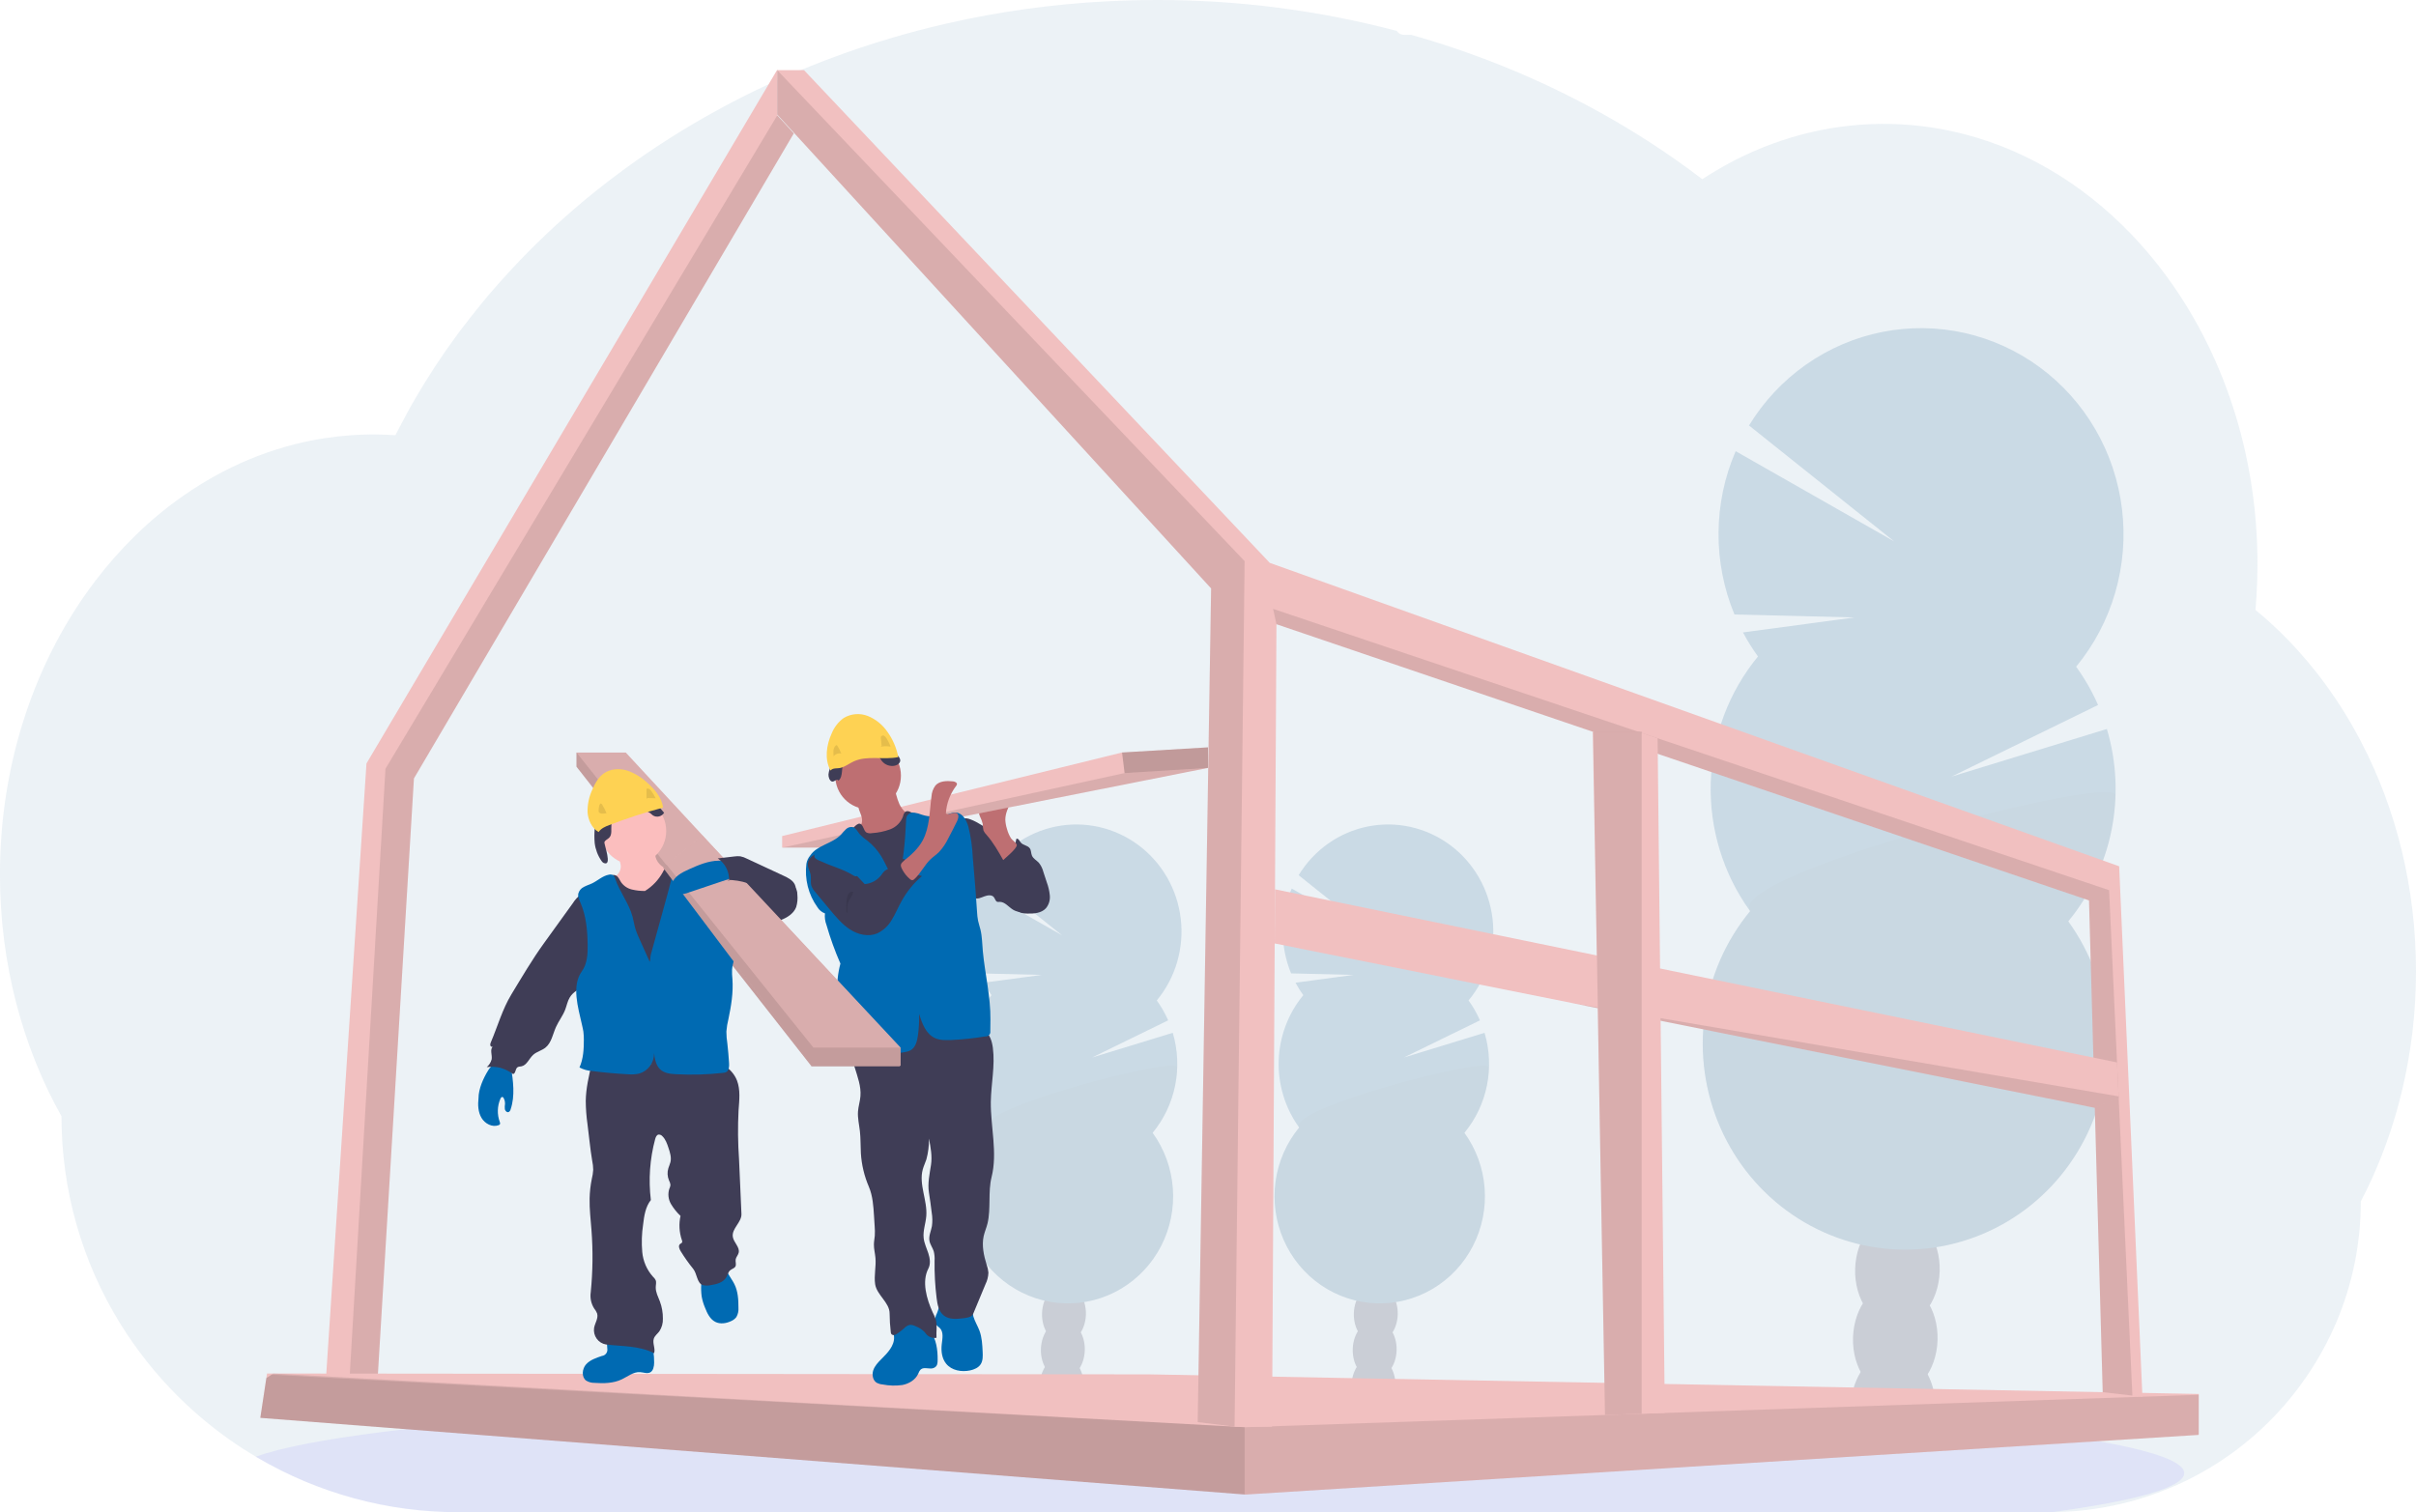<svg width="1150" height="720" viewBox="0 0 1150 720" fill="none" xmlns="http://www.w3.org/2000/svg">
<g clip-path="url(#clip0_10_872)">
<path opacity="0.1" d="M1150 462.439C1150.02 481.947 1147.7 501.384 1143.1 520.32C1141.55 526.7 1139.75 532.948 1137.7 539.063C1135.19 546.612 1132.28 554.016 1128.99 561.246C1127.33 564.903 1125.57 568.487 1123.73 571.999C1123.76 592.003 1119.71 611.796 1111.84 630.128C1097.62 663.018 1072.26 689.612 1040.39 705.063C1020.46 714.741 998.685 719.831 976.605 719.97H218.309C184.571 720.043 151.415 711.022 122.213 693.823L121.764 693.564C117.605 691.086 113.55 688.463 109.599 685.693C100.709 679.442 92.357 672.433 84.633 664.743C74.178 654.344 64.966 642.725 57.187 630.128C38.916 600.599 29.238 566.407 29.272 531.51C10.77 498.465 -0.02 458.881 -0.02 416.345C-0.02 362.678 17.126 313.722 45.294 276.662C51.167 268.92 57.6 261.635 64.539 254.868C71.385 248.171 78.745 242.04 86.546 236.532C92.788 232.12 99.312 228.135 106.074 224.606C108.896 223.145 111.727 221.763 114.607 220.481C117.136 219.338 119.694 218.275 122.282 217.271C125.387 216.072 128.531 214.969 131.714 213.962C134.897 212.955 138.037 212.073 141.136 211.318C145.692 210.185 150.327 209.264 155.039 208.555C158.945 207.969 162.85 207.561 166.756 207.253C169.861 207.015 172.995 206.886 176.149 206.846H177.857C181.333 206.846 184.79 206.985 188.217 207.223C188.578 206.488 188.969 205.743 189.33 205.017C190.697 202.364 192.113 199.72 193.538 197.136C193.535 197.113 193.535 197.09 193.538 197.067C193.782 196.609 194.026 196.162 194.28 195.725C195.432 193.608 196.633 191.511 197.863 189.434C198.43 188.44 198.986 187.506 199.562 186.572C199.684 186.34 199.818 186.114 199.963 185.896C200.548 184.902 201.144 183.908 201.749 182.914C204.763 178.011 207.897 173.195 211.152 168.464L211.982 167.252C212.49 166.516 212.958 165.801 213.525 165.065C214.872 163.147 216.258 161.219 217.655 159.331C218.631 157.979 219.607 156.638 220.662 155.355C223.2 152.043 225.804 148.73 228.473 145.417C231.142 142.104 233.915 138.835 236.792 135.608C237.182 135.161 237.573 134.724 237.983 134.286L242.152 129.655C242.357 129.436 242.533 129.238 242.728 129.039C243.226 128.492 243.704 127.946 244.241 127.419C246.477 125.004 248.772 122.639 251.076 120.283C262.803 108.394 275.296 97.315 288.472 87.119C288.989 86.702 289.516 86.304 290.034 85.907C292.514 84.008 295.033 82.13 297.552 80.282C311.408 70.164 325.892 60.968 340.913 52.752C341.948 52.146 343.002 51.58 344.067 51.023C357.533 43.771 371.383 37.282 385.553 31.584C393.276 28.473 401.175 25.551 409.123 22.878C414.415 21.109 419.726 19.429 425.106 17.849C433.516 15.384 441.984 13.175 450.512 11.22C475.633 5.483 501.19 1.939 526.904 0.626C534.715 0.222 542.613 0.013 550.6 -2.22566e-05C589.138 -0.052 627.526 4.891 664.837 14.709C665.222 15.302 665.75 15.786 666.37 16.114C666.99 16.443 667.682 16.606 668.381 16.587H671.662C673.087 16.985 674.503 17.382 675.928 17.799C683.889 20.132 691.736 22.679 699.469 25.442L701.422 26.158C720.508 33.066 739.078 41.369 756.988 51.003C773.132 59.667 788.676 69.443 803.512 80.262C805.797 81.931 808.049 83.614 810.269 85.31C812.963 83.555 815.704 81.872 818.49 80.262C829.248 74.025 840.675 69.066 852.546 65.483C877.363 58.008 903.623 56.963 928.938 62.442C961.402 69.449 990.792 86.841 1014.53 111.577C1024.19 121.698 1032.79 132.816 1040.2 144.751C1040.73 145.606 1041.27 146.471 1041.79 147.345C1048.15 157.909 1053.62 169.003 1058.13 180.509C1058.3 180.937 1058.46 181.334 1058.61 181.752C1062.78 192.526 1066.14 203.605 1068.67 214.896C1068.78 215.472 1068.92 216.039 1069.04 216.615C1071.4 227.542 1073.01 238.624 1073.84 249.779C1073.84 250.177 1073.84 250.584 1073.92 251.002C1074.33 256.773 1074.54 262.603 1074.55 268.493C1074.55 273.76 1074.37 278.988 1074.05 284.176C1074.05 284.742 1073.97 285.329 1073.92 285.915C1073.83 287.416 1073.71 288.896 1073.58 290.407C1081.04 296.53 1088.02 303.232 1094.45 310.453C1097.3 313.613 1100.05 316.893 1102.71 320.292C1110.82 330.636 1117.95 341.741 1124 353.456C1140.51 385.179 1150 422.497 1150 462.439Z" fill="#427AA1"/>
<path opacity="0.1" d="M1039.67 701.386C1039.67 708.173 1016.69 714.534 976.605 720H218.309C184.571 720.073 151.415 711.052 122.214 693.852L121.764 693.594C133.286 689.32 154.083 685.335 182.388 681.738L183.657 681.579C196.35 679.998 210.537 678.498 226.042 677.076C226.432 677.076 226.833 677.017 227.223 676.967C239.526 675.854 252.612 674.811 266.483 673.837C266.923 673.837 267.352 673.757 267.792 673.737C273.142 673.346 278.604 672.975 284.175 672.624L286.324 672.485C326.892 669.921 373.007 667.874 423.017 666.522H423.075C430.079 666.323 437.158 666.148 444.312 665.995C452.266 665.803 460.318 665.634 468.467 665.488C474.687 665.349 480.984 665.25 487.302 665.151H487.448C515.949 664.713 545.396 664.495 575.508 664.495C649.967 664.495 720.344 665.876 782.705 668.361H782.881C792.469 668.738 801.882 669.156 811.06 669.583L818.871 669.961C829.227 670.464 839.316 671.004 849.138 671.581C964.644 678.269 1039.67 689.132 1039.67 701.386Z" fill="#6C63FF"/>
<g opacity="0.2">
<path d="M664.212 659.933C664.181 661.005 664.06 662.072 663.851 663.123C657.055 662.023 650.22 661.029 643.347 660.142C643.347 659.863 643.347 659.575 643.347 659.287C643.41 656.307 644.253 653.398 645.788 650.859C647.799 647.619 650.855 645.592 654.224 645.701C657.592 645.811 660.511 648.027 662.318 651.376C663.684 654.007 664.338 656.96 664.212 659.933V659.933Z" fill="#3F3D56"/>
<path d="M664.773 642.95C665.011 635.264 660.53 628.883 654.763 628.698C648.996 628.512 644.127 634.592 643.889 642.278C643.65 649.964 648.132 656.345 653.899 656.531C659.666 656.716 664.534 650.636 664.773 642.95Z" fill="#3F3D56"/>
<path d="M665.305 625.935C665.544 618.249 661.062 611.868 655.295 611.683C649.528 611.497 644.66 617.578 644.421 625.264C644.183 632.95 648.664 639.331 654.431 639.516C660.198 639.702 665.067 633.621 665.305 625.935Z" fill="#3F3D56"/>
<path d="M665.828 608.921C666.067 601.235 661.585 594.854 655.818 594.668C650.051 594.483 645.183 600.563 644.944 608.249C644.706 615.935 649.187 622.316 654.954 622.501C660.721 622.687 665.59 616.606 665.828 608.921Z" fill="#3F3D56"/>
<path d="M666.351 591.906C666.59 584.22 662.108 577.839 656.341 577.653C650.574 577.468 645.706 583.548 645.467 591.234C645.229 598.92 649.71 605.301 655.477 605.486C661.244 605.672 666.113 599.592 666.351 591.906Z" fill="#3F3D56"/>
<path d="M620.372 473.848C618.997 471.953 617.757 469.96 616.662 467.885L644.255 464.178L614.553 463.453C611.903 457.053 610.562 450.171 610.614 443.226C610.666 436.282 612.11 429.421 614.856 423.064L654.028 445.375L618.146 416.713C621.766 410.754 626.554 405.618 632.211 401.627C637.868 397.636 644.273 394.875 651.026 393.517C657.778 392.159 664.734 392.232 671.457 393.733C678.18 395.234 684.528 398.129 690.102 402.239C695.677 406.349 700.359 411.585 703.856 417.619C707.354 423.653 709.591 430.357 710.429 437.311C711.267 444.265 710.687 451.32 708.725 458.036C706.764 464.752 703.463 470.984 699.029 476.343C701.168 479.29 702.985 482.466 704.448 485.814L668.234 503.504L706.635 491.747C709.054 499.869 709.443 508.477 707.769 516.791C706.095 525.105 702.41 532.863 697.047 539.361C702.623 547.061 705.957 556.202 706.668 565.74C707.38 575.277 705.44 584.826 701.071 593.294C696.702 601.762 690.079 608.808 681.962 613.625C673.844 618.443 664.558 620.838 655.165 620.537C645.773 620.235 636.654 617.25 628.85 611.921C621.046 606.592 614.873 599.136 611.037 590.404C607.201 581.673 605.856 572.019 607.156 562.546C608.456 553.073 612.35 544.164 618.39 536.837C611.729 527.636 608.301 516.422 608.655 504.999C609.009 493.575 613.125 482.604 620.343 473.848H620.372Z" fill="#427AA1"/>
<path opacity="0.1" d="M708.764 508.215C708.422 519.645 704.293 530.622 697.047 539.361C702.623 547.061 705.957 556.202 706.668 565.74C707.38 575.277 705.44 584.826 701.071 593.294C696.702 601.762 690.079 608.808 681.962 613.625C673.844 618.443 664.558 620.838 655.165 620.537C645.773 620.235 636.654 617.249 628.85 611.921C621.046 606.592 614.873 599.136 611.037 590.404C607.201 581.673 605.856 572.019 607.156 562.546C608.456 553.073 612.35 544.164 618.39 536.837C611.975 527.962 708.94 502.5 708.764 508.215Z" fill="black"/>
</g>
<g opacity="0.2">
<path d="M515.802 659.933C515.771 661.005 515.65 662.072 515.441 663.123C508.645 662.023 501.81 661.029 494.937 660.142C494.937 659.863 494.937 659.575 494.937 659.287C495 656.307 495.843 653.398 497.378 650.859C499.389 647.619 502.445 645.592 505.814 645.701C509.182 645.811 512.102 648.027 513.908 651.376C515.274 654.007 515.928 656.96 515.802 659.933V659.933Z" fill="#3F3D56"/>
<path d="M516.352 642.954C516.591 635.268 512.109 628.887 506.342 628.702C500.575 628.516 495.707 634.597 495.468 642.283C495.23 649.968 499.711 656.35 505.478 656.535C511.245 656.721 516.114 650.64 516.352 642.954Z" fill="#3F3D56"/>
<path d="M516.885 625.939C517.124 618.254 512.642 611.872 506.875 611.687C501.108 611.501 496.24 617.582 496.001 625.268C495.762 632.954 500.244 639.335 506.011 639.52C511.778 639.706 516.646 633.625 516.885 625.939Z" fill="#3F3D56"/>
<path d="M517.408 608.925C517.647 601.239 513.165 594.858 507.398 594.672C501.631 594.487 496.762 600.567 496.524 608.253C496.285 615.939 500.767 622.32 506.534 622.505C512.301 622.691 517.169 616.611 517.408 608.925Z" fill="#3F3D56"/>
<path d="M517.931 591.91C518.169 584.224 513.688 577.843 507.921 577.657C502.154 577.472 497.285 583.552 497.047 591.238C496.808 598.924 501.29 605.305 507.057 605.491C512.824 605.676 517.692 599.596 517.931 591.91Z" fill="#3F3D56"/>
<path d="M471.963 473.848C470.588 471.953 469.348 469.96 468.252 467.885L495.845 464.178L466.143 463.453C463.493 457.053 462.153 450.171 462.205 443.226C462.257 436.282 463.7 429.421 466.446 423.064L505.618 445.375L469.736 416.713C473.356 410.754 478.144 405.618 483.801 401.627C489.459 397.636 495.864 394.875 502.616 393.517C509.369 392.159 516.324 392.232 523.047 393.733C529.771 395.234 536.118 398.129 541.693 402.239C547.267 406.349 551.949 411.585 555.447 417.619C558.944 423.653 561.182 430.357 562.019 437.311C562.857 444.265 562.277 451.32 560.316 458.036C558.354 464.752 555.054 470.984 550.62 476.343C552.758 479.29 554.575 482.466 556.039 485.814L519.825 503.504L558.226 491.747C560.644 499.869 561.034 508.477 559.36 516.791C557.685 525.105 554 532.863 548.638 539.361C554.213 547.061 557.547 556.202 558.259 565.74C558.97 575.277 557.03 584.826 552.661 593.294C548.292 601.762 541.67 608.808 533.552 613.625C525.434 618.443 516.148 620.838 506.756 620.537C497.363 620.235 488.244 617.25 480.44 611.921C472.637 606.592 466.464 599.136 462.627 590.404C458.791 581.673 457.446 572.019 458.746 562.546C460.047 553.073 463.94 544.164 469.981 536.837C463.32 527.636 459.891 516.422 460.245 504.999C460.599 493.575 464.716 482.604 471.933 473.848H471.963Z" fill="#427AA1"/>
<path opacity="0.1" d="M560.354 508.215C560.013 519.645 555.883 530.622 548.638 539.361C554.213 547.061 557.547 556.202 558.259 565.74C558.97 575.277 557.03 584.826 552.661 593.294C548.292 601.762 541.67 608.808 533.552 613.625C525.434 618.443 516.148 620.838 506.756 620.537C497.363 620.235 488.244 617.249 480.44 611.921C472.637 606.592 466.464 599.136 462.627 590.404C458.791 581.673 457.446 572.019 458.746 562.546C460.047 553.073 463.94 544.164 469.981 536.837C463.566 527.962 560.53 502.5 560.354 508.215Z" fill="black"/>
</g>
<g opacity="0.2">
<path d="M921.195 670.805C921.121 672.836 920.882 674.857 920.482 676.848C907.399 674.721 894.221 672.82 880.949 671.143C880.949 670.607 880.949 670.06 880.949 669.504C881.073 663.764 882.697 658.162 885.655 653.274C889.56 647.043 895.419 643.137 901.892 643.336C908.365 643.535 913.999 647.818 917.514 654.268C920.165 659.349 921.436 665.058 921.195 670.805V670.805Z" fill="#3F3D56"/>
<path d="M922.258 638.085C922.717 623.284 914.085 610.995 902.976 610.638C891.868 610.281 882.491 621.99 882.031 636.791C881.572 651.593 890.204 663.881 901.312 664.238C912.421 664.596 921.798 652.886 922.258 638.085Z" fill="#3F3D56"/>
<path d="M923.272 605.328C923.732 590.527 915.099 578.238 903.991 577.881C892.883 577.524 883.505 589.233 883.046 604.034C882.586 618.835 891.219 631.124 902.327 631.481C913.435 631.838 922.813 620.129 923.272 605.328Z" fill="#3F3D56"/>
<path d="M924.297 572.571C924.756 557.77 916.124 545.481 905.016 545.124C893.907 544.767 884.53 556.476 884.07 571.277C883.611 586.079 892.243 598.367 903.351 598.724C914.46 599.082 923.837 587.372 924.297 572.571Z" fill="#3F3D56"/>
<path d="M924.167 538.323C924.603 523.515 915.948 511.235 904.834 510.895C893.72 510.556 884.357 522.286 883.921 537.094C883.484 551.903 892.14 564.183 903.254 564.522C914.367 564.862 923.731 553.132 924.167 538.323Z" fill="#3F3D56"/>
<path d="M836.787 312.569C834.152 308.921 831.768 305.092 829.65 301.111L882.765 293.975L825.598 292.574C820.491 280.255 817.908 267.005 818.005 253.636C818.103 240.266 820.879 227.057 826.164 214.816L901.589 257.76L832.52 202.582C839.504 191.137 848.729 181.279 859.619 173.622C870.51 165.965 882.834 160.673 895.822 158.076C908.81 155.479 922.184 155.633 935.111 158.528C948.038 161.423 960.241 166.997 970.959 174.903C981.677 182.808 990.681 192.876 997.409 204.479C1004.14 216.081 1008.44 228.97 1010.06 242.342C1011.68 255.713 1010.58 269.281 1006.82 282.2C1003.07 295.118 996.734 307.111 988.224 317.429C992.337 323.109 995.836 329.223 998.661 335.666L928.938 369.745L1002.86 347.085C1007.52 362.703 1008.28 379.256 1005.07 395.247C1001.86 411.238 994.779 426.162 984.474 438.667C995.205 453.49 1001.62 471.087 1002.99 489.447C1004.36 507.807 1000.62 526.188 992.212 542.489C983.8 558.79 971.052 572.353 955.424 581.627C939.797 590.9 921.921 595.511 903.841 594.93C885.76 594.35 868.205 588.603 853.183 578.346C838.16 568.088 826.276 553.735 818.89 536.927C811.504 520.119 808.914 501.535 811.416 483.299C813.918 465.063 821.411 447.912 833.038 433.807C820.222 416.093 813.624 394.511 814.304 372.523C814.984 350.535 822.902 329.418 836.787 312.56V312.569Z" fill="#427AA1"/>
<path opacity="0.1" d="M1006.97 378.719C1006.33 400.711 998.417 421.84 984.513 438.686C995.244 453.509 1001.66 471.107 1003.03 489.467C1004.4 507.827 1000.66 526.208 992.251 542.509C983.839 558.81 971.091 572.373 955.464 581.646C939.836 590.92 921.96 595.53 903.88 594.95C885.799 594.37 868.244 588.623 853.222 578.365C838.199 568.108 826.315 553.755 818.929 536.947C811.543 520.139 808.953 501.555 811.455 483.319C813.957 465.083 821.45 447.932 833.077 433.827C820.638 416.723 1007.31 367.717 1006.97 378.719Z" fill="black"/>
</g>
<path d="M154.092 672.555L164.335 672.525H178.775L197.033 370.619L377.849 63.496L369.989 54.909V33.164L174.44 363.503L154.092 672.555Z" fill="#F1C0C0"/>
<path opacity="0.1" d="M165.428 672.525H178.775L197.033 370.619L377.849 63.496L369.989 54.909L183.481 366.018L165.428 672.525Z" fill="black"/>
<path d="M123.912 675.069L592.428 711.562L592.829 711.592L1046.25 683.208L1046.59 683.189V663.7L546.978 654.367L130.151 653.96H127.105L126.773 656.146L123.912 675.069Z" fill="#F1C0C0"/>
<path opacity="0.1" d="M123.912 675.069L592.428 711.562L592.829 711.592L1046.25 683.208L1046.59 682.831V664.107H1046.19L592.428 679.531L130.151 653.96H130.083L129.263 654.507L126.773 656.146L123.912 675.069Z" fill="black"/>
<path opacity="0.1" d="M123.912 675.069L592.428 711.562V679.531L129.263 654.507L126.773 656.146L123.912 675.069Z" fill="black"/>
<path d="M369.931 54.502L576.484 280.161L570.099 677.096L587.644 679.253L587.937 679.293H605.483L607.582 297.205L994.355 428.708L1000.88 662.855L1015 664.465L1019.78 665.011L1008.71 412.469L604.389 267.986L382.692 33.393H369.931V54.502Z" fill="#F1C0C0"/>
<path opacity="0.1" d="M605.99 289.9L607.582 297.205L994.355 428.708L1000.88 662.855L1015 664.465L1003.92 423.839L605.99 289.9Z" fill="black"/>
<path opacity="0.1" d="M369.931 54.502L576.484 280.161L570.099 677.096L587.644 679.253L592.428 267.171L369.931 33.393V54.502Z" fill="black"/>
<path d="M606.742 449.201L748.601 477.635L748.649 477.645L997.109 527.465L1008.48 522.824L1008.44 522.009L1007.7 505.859L606.889 423.421L606.742 449.201Z" fill="#F1C0C0"/>
<path opacity="0.1" d="M748.649 477.645L997.109 527.465L1008.48 522.824L1008.44 522.009L748.649 477.645Z" fill="black"/>
<path d="M758.149 348.397L761.987 563.402L763.969 673.707L781.436 673.111L792.43 672.733L789.013 351.508L781.436 348.944L779.776 348.397H758.149Z" fill="#F1C0C0"/>
<path opacity="0.1" d="M758.306 348.347V348.397L761.987 563.402L763.969 673.707L781.436 673.111V348.347H758.306Z" fill="black"/>
<path d="M484.538 403.306C485.563 403.873 486.543 404.521 487.467 405.244C488.561 406.219 489.544 407.316 490.397 408.514C494.585 414.03 498.452 420.44 498.042 427.397C498.05 428.409 497.863 429.413 497.489 430.351C497.115 431.289 496.563 432.142 495.864 432.863C494.136 434.363 491.656 434.433 489.391 434.433C486.93 434.433 484.343 434.433 482.215 433.141C480.086 431.849 478.309 429.335 475.79 429.394C475.434 429.454 475.072 429.454 474.716 429.394C473.847 429.106 473.671 427.943 473.105 427.208C472.129 425.886 470.068 426.214 468.535 426.79C467.003 427.367 465.304 428.231 463.79 427.566C462.912 427.094 462.194 426.363 461.73 425.469C458.108 419.506 457.336 412.34 456.653 405.413C456.233 401.199 453.031 386.828 461.867 390.098C465.772 391.529 469.424 394.392 472.978 396.488L484.538 403.306Z" fill="#3F3D56"/>
<path d="M475.81 404.727C476.599 405.305 477.555 405.598 478.527 405.558C479.498 405.518 480.429 405.149 481.17 404.509C482.624 403.171 483.55 401.342 483.777 399.361C484.753 399.053 485.251 400.354 485.876 401.149C486.97 402.501 489.196 402.481 490.192 403.922C490.885 404.916 490.729 406.298 491.217 407.421C491.852 408.872 493.424 409.627 494.498 410.8C495.512 412.081 496.244 413.569 496.646 415.162L498.247 420.052C499.013 422.086 499.506 424.215 499.712 426.383C499.812 427.466 499.7 428.56 499.382 429.599C499.063 430.638 498.545 431.602 497.856 432.435C495.708 434.791 492.184 435.039 489.069 434.97C488.029 434.992 486.991 434.868 485.984 434.602C483.22 433.727 481.453 430.895 480.721 428.043C479.989 425.19 480.067 422.199 479.637 419.277C479.173 416.407 478.353 413.608 477.196 410.949C476.337 408.881 473.974 405.801 474.013 403.604C474.716 403.604 475.224 404.26 475.81 404.727Z" fill="#3F3D56"/>
<path d="M479.315 394.66C478.858 393.249 478.592 391.781 478.524 390.297C478.524 387.315 479.862 384.513 481.209 381.849L470.049 383.39C468.702 383.579 467.198 383.857 466.436 385C466.147 385.566 465.996 386.195 465.996 386.833C465.996 387.472 466.147 388.101 466.436 388.667C466.996 389.801 467.441 390.99 467.764 392.215C467.79 393.287 467.91 394.355 468.126 395.405C468.473 396.177 468.96 396.874 469.561 397.462C472.754 401.06 475.146 405.304 477.528 409.508C477.46 409.388 484.255 404.032 483.982 402.283C483.826 401.289 481.863 400.096 481.238 399.142C480.375 397.757 479.726 396.245 479.315 394.66V394.66Z" fill="#BE6F72"/>
<path d="M575 355.831V365.62L410.314 398.317L401.771 403.584H372.294V398.069L534.099 358.276L575 355.831Z" fill="#F1C0C0"/>
<path opacity="0.1" d="M575 365.62L410.314 398.317L401.771 403.584H372.294L535.3 368.075L575 365.62Z" fill="black"/>
<path d="M442.779 633.726C440.944 631.464 438.411 629.901 435.592 629.291C432.773 628.681 429.834 629.06 427.254 630.366C426.702 630.631 426.215 631.018 425.829 631.499C424.852 632.891 425.477 634.809 425.565 636.528C425.79 640.722 422.509 644.131 419.56 647.063C417.978 648.633 416.367 650.313 415.655 652.449C414.942 654.586 415.469 657.299 417.383 658.412C418.218 658.839 419.127 659.095 420.058 659.168C423.179 659.787 426.379 659.878 429.529 659.436C432.644 658.83 435.7 657.031 437.047 654.109C437.307 653.317 437.737 652.594 438.307 651.992C440.025 650.611 442.661 652.231 444.614 651.247C446.225 650.432 446.294 649.15 446.313 647.46C446.372 642.789 445.688 637.502 442.779 633.726Z" fill="#006AB2"/>
<path d="M466.212 633.547C467.413 636.767 467.579 640.275 467.735 643.714C467.823 645.701 467.881 647.828 466.827 649.508C465.772 651.187 463.712 652.072 461.74 652.489C457.669 653.344 452.953 652.539 450.326 649.249C448.315 646.735 447.895 643.286 448.266 640.026C448.578 637.353 449.242 634.223 447.358 632.324C446.87 631.817 446.235 631.46 445.786 630.913C444.81 629.701 444.966 627.872 445.493 626.381C446.18 624.956 446.694 623.451 447.026 621.899C447.104 621.164 460.246 622.416 461.457 623.022C463.107 623.847 462.853 625.228 463.351 626.898C464.044 629.224 465.372 631.321 466.212 633.547Z" fill="#006AB2"/>
<path d="M468.623 490.773C471.201 492.473 472.197 495.812 472.597 498.913C473.701 507.41 471.767 515.997 471.621 524.573C471.484 536.589 474.901 548.823 471.982 560.46C470.234 567.417 471.718 575.368 470.078 582.394C469.59 584.481 468.692 586.449 468.223 588.536C467.247 593.058 468.272 597.789 469.649 602.211C470.088 603.403 470.367 604.65 470.478 605.918C470.412 607.87 469.926 609.784 469.053 611.523L463.195 625.626C462.541 627.206 459.963 627.465 458.313 627.673C455.208 628.051 451.742 628.319 449.272 626.361C446.801 624.403 446.206 621.124 445.825 618.063C445.095 612.187 444.768 606.265 444.849 600.343C444.956 598.797 444.821 597.244 444.448 595.741C443.911 594.042 442.73 592.571 442.408 590.772C441.997 588.447 443.159 586.161 443.589 583.815C443.884 581.673 443.851 579.498 443.491 577.366C443.111 574.185 442.671 571.005 442.173 567.845C441.47 563.422 442.476 559.059 443.15 554.627C443.784 550.463 442.974 546.219 442.173 542.085C442.242 545.44 441.831 548.788 440.953 552.023C440.435 553.603 439.693 555.114 439.244 556.724C437.242 563.949 441.509 571.532 440.904 579.015C440.621 582.514 439.273 585.972 439.654 589.421C439.918 591.945 441.07 594.261 441.861 596.666C442.652 599.071 443.062 601.824 441.861 604.07C438.688 610.172 441.06 618.47 443.901 624.731C444.478 625.842 444.98 626.991 445.405 628.17C446.245 630.993 445.542 634.024 445.766 636.965C444.949 637.102 444.111 637.046 443.318 636.804C442.524 636.561 441.795 636.137 441.187 635.564C440.757 635.107 440.406 634.57 439.986 634.093C438.813 632.955 437.424 632.073 435.905 631.499C435.013 630.991 433.996 630.753 432.976 630.814C431.903 631.119 430.937 631.729 430.193 632.573C429.227 633.437 428.203 634.231 427.127 634.948C426.669 635.306 426.133 635.548 425.565 635.654C425.279 635.699 424.987 635.651 424.729 635.517C424.471 635.383 424.262 635.17 424.13 634.908C424.069 634.742 424.033 634.568 424.022 634.392C423.66 631.391 423.467 628.371 423.446 625.348C423.446 620.15 417.334 616.572 416.563 611.434C415.948 607.29 417.09 603.066 416.709 598.892C416.524 596.745 415.938 594.638 415.977 592.492C415.977 591.1 416.289 589.739 416.397 588.357C416.486 586.824 416.463 585.286 416.328 583.756L416.026 578.956C415.733 574.215 415.411 569.375 413.575 565.042C411.398 559.982 410.11 554.574 409.767 549.061C409.572 545.583 409.699 542.104 409.308 538.616C408.957 535.466 408.176 532.335 408.4 529.175C408.586 526.73 409.377 524.365 409.562 521.92C409.943 517.219 408.185 512.647 406.809 508.145C405.432 503.643 404.417 498.654 406.223 494.311C406.481 493.598 406.911 492.963 407.473 492.463C408.165 491.996 408.953 491.697 409.777 491.588C426.529 488.006 443.7 486.892 460.763 488.279C463.545 488.439 466.245 489.296 468.623 490.773Z" fill="#3F3D56"/>
<path d="M413.194 385.218C421.833 385.218 428.836 378.09 428.836 369.297C428.836 360.504 421.833 353.376 413.194 353.376C404.556 353.376 397.553 360.504 397.553 369.297C397.553 378.09 404.556 385.218 413.194 385.218Z" fill="#BE6F72"/>
<path d="M410.168 389.184C410.392 390.094 410.392 391.047 410.168 391.957C409.922 392.593 409.575 393.183 409.142 393.706C407.628 395.694 405.953 397.549 404.134 399.251C405.06 401.358 406.729 403.035 408.81 403.952C410.877 404.848 413.045 405.478 415.264 405.83C416.372 406.127 417.525 406.208 418.662 406.069C419.71 405.801 420.702 405.343 421.591 404.717L430.281 399.42C431.592 398.697 432.806 397.805 433.894 396.767C435.487 395.099 436.389 392.872 436.413 390.545C436.453 390.129 436.342 389.711 436.1 389.373C435.767 389.078 435.349 388.9 434.909 388.866C431.853 388.18 429.441 385.656 428.074 382.793C426.839 379.859 426.039 376.754 425.702 373.581L416.436 378.55C415.059 379.295 413.692 380.041 412.267 380.687C411.359 381.104 409.523 381.452 408.879 382.297C407.648 383.857 409.845 387.305 410.168 389.184Z" fill="#BE6F72"/>
<path d="M404.192 396.359C402.873 397.46 401.843 398.877 401.195 400.484C400.589 402.471 401.195 404.568 401.741 406.536C404.304 414.923 406.262 423.49 407.6 432.167C408.42 438.13 408.723 444.182 409.123 450.215C409.943 462.519 411.134 482.137 412.726 494.361C418.584 494.629 424.296 492.89 430.105 492.254C440.963 491.081 452.142 493.765 462.775 491.26C460.197 480.894 457.62 463.194 455.042 452.839C453.901 448.759 453.111 444.585 452.679 440.366C452.455 437.335 452.591 434.294 452.63 431.243C452.718 425.28 452.396 419.317 452.074 413.354C451.703 406.397 451.332 399.44 449.711 392.632C449.598 391.765 449.199 390.962 448.578 390.357C447.602 389.631 446.333 389.889 445.171 390.049C441.613 390.508 438.012 389.64 435.036 387.604C433.747 386.709 432.019 385.616 430.818 386.61C430.305 387.209 429.967 387.942 429.842 388.727C429.31 390.133 428.49 391.407 427.436 392.464C426.382 393.522 425.118 394.338 423.729 394.859C420.947 395.884 418.033 396.494 415.079 396.667C414.175 396.865 413.232 396.757 412.394 396.359C411.007 395.495 410.91 392.384 409.162 392.175C407.629 391.996 405.227 395.356 404.192 396.359Z" fill="#3F3D56"/>
<path d="M427.293 420.629C423.69 417.12 422.109 412.032 419.482 407.709C417.694 404.802 415.409 402.244 412.735 400.156C411.391 399.252 410.159 398.188 409.064 396.985C408.137 395.823 407.434 394.272 406.028 393.825C405.447 393.696 404.844 393.713 404.271 393.874C403.697 394.035 403.171 394.335 402.737 394.749C401.877 395.584 401.062 396.467 400.296 397.393C396.157 401.756 388.882 402.362 385.602 407.411C384.717 408.481 384.115 409.764 383.854 411.138C382.91 418.486 384.776 425.922 389.068 431.909C389.899 433.296 391.175 434.349 392.681 434.89C392.476 436.743 392.718 438.619 393.384 440.356C395.191 446.646 397.413 452.805 400.033 458.792C399.406 461.133 398.969 463.523 398.724 465.937C398.041 472.01 398.676 478.171 398.031 484.254C397.504 489.223 396.078 494.063 396.03 499.042C396.03 499.837 396.098 500.781 396.772 501.188C397.13 501.376 397.531 501.462 397.934 501.437L409.943 501.805C416.914 502.013 423.954 502.222 430.818 500.91C431.732 500.773 432.619 500.487 433.444 500.065C435.768 498.744 436.54 495.762 436.911 493.109C437.395 489.667 437.588 486.189 437.487 482.713C438.941 487.394 440.67 492.234 445.063 494.261C447.387 495.335 450.043 495.255 452.591 495.186C458.084 494.937 463.558 494.363 468.985 493.466C469.319 493.509 469.659 493.471 469.976 493.355C470.293 493.24 470.58 493.051 470.812 492.802C471.045 492.554 471.217 492.254 471.315 491.926C471.413 491.597 471.434 491.25 471.377 490.912L471.435 485.486C471.553 474.464 468.868 463.93 467.823 452.958C467.491 449.499 467.52 446.001 466.69 442.612C466.348 441.191 465.851 439.8 465.548 438.368C465.287 436.967 465.124 435.549 465.06 434.125L464.298 423.193C463.937 418.134 463.419 413.254 463.039 408.206C462.829 403.29 462.129 398.408 460.949 393.636C460.1 390.655 458.332 387.276 455.276 386.908C453.646 386.719 452.064 387.445 450.512 387.951C446.696 389.174 442.601 389.157 438.795 387.902C437.619 387.429 436.394 387.096 435.143 386.908C434.514 386.821 433.873 386.905 433.286 387.153C432.699 387.401 432.188 387.804 431.804 388.319C431.425 389.096 431.247 389.958 431.287 390.824C430.828 400.752 429.978 410.979 427.293 420.629Z" fill="#006AB2"/>
<path d="M411.583 420.927C407.082 416.097 402.464 411.177 396.664 408.106C394.38 406.894 391.782 405.98 389.254 406.437C386.725 406.894 384.372 409.13 384.489 411.744C384.567 413.364 385.534 414.795 385.836 416.385C386.188 418.174 385.68 420.082 386.227 421.811C386.671 422.951 387.335 423.988 388.18 424.862L395.092 433.201C398.021 436.679 400.951 440.207 404.719 442.612C408.488 445.017 413.37 446.14 417.51 444.431C420.455 443.037 422.904 440.749 424.52 437.881C426.239 435.099 427.45 432.058 429.061 429.185C431.568 424.596 434.877 420.511 438.824 417.13C436.793 416.594 434.245 415.838 432.966 414.149C432.602 413.612 432.291 413.039 432.039 412.439L430.457 408.961C429.919 408.933 429.381 409.018 428.877 409.211C428.373 409.404 427.913 409.701 427.528 410.084C426.849 410.882 426.122 411.636 425.35 412.34C423.974 413.394 422.109 413.682 420.859 414.884C420.375 415.401 419.938 415.959 419.551 416.554C418.605 417.819 417.406 418.863 416.031 419.617C414.657 420.371 413.141 420.818 411.583 420.927V420.927Z" fill="#3F3D56"/>
<path d="M439.186 400.146C442.574 393.855 442.417 386.312 443.384 379.206C443.489 377.324 444.138 375.516 445.249 374.008C447.202 371.762 450.648 371.732 453.597 372.02C454.466 372.12 455.55 372.537 455.501 373.422C455.432 373.739 455.281 374.031 455.062 374.266C452.204 378.021 450.523 382.565 450.238 387.305C451.771 388.389 454.144 386.163 455.618 387.305C456.594 388.14 456.145 389.79 455.56 390.983C454.199 393.745 452.796 396.488 451.351 399.212C450.198 401.612 448.693 403.82 446.889 405.761C445.649 406.973 444.194 407.927 442.935 409.12C440.006 411.913 438.239 415.858 435.212 418.581C434.956 418.863 434.61 419.043 434.235 419.088C433.85 419.06 433.487 418.895 433.21 418.621C431.698 417.369 430.444 415.826 429.519 414.079C428.367 411.913 428.543 411.277 430.359 409.746C433.757 407.013 437.067 404.081 439.186 400.146Z" fill="#BE6F72"/>
<path d="M405.92 416.653C406.506 417.021 407.229 417.438 407.873 417.13C408.136 416.968 408.36 416.747 408.527 416.484C409.643 414.968 410.575 413.32 411.3 411.575C411.425 411.328 411.495 411.057 411.505 410.78C411.505 410.144 410.949 409.677 410.431 409.309C407.658 407.51 404.677 406.068 401.556 405.016C398.978 404.022 396.283 403.157 393.55 403.406C392.522 403.476 391.52 403.757 390.602 404.232C389.684 404.706 388.87 405.365 388.209 406.168C386.256 408.723 389.527 409.498 391.577 410.422C396.323 412.618 401.458 413.89 405.92 416.653Z" fill="#006AB2"/>
<path opacity="0.1" d="M402.845 433.548C402.812 433.775 402.832 434.007 402.903 434.224C402.974 434.442 403.095 434.639 403.255 434.801C403.538 433.389 403.167 431.899 403.46 430.477C403.889 428.341 405.93 426.731 406.106 424.584C402.366 423.839 402.874 431.243 402.845 433.548Z" fill="black"/>
<path opacity="0.2" d="M575 355.831V365.62L535.301 368.075L534.1 358.276L575 355.831Z" fill="black"/>
<path d="M399.115 371.663C401.595 369.605 400.16 365.292 401.839 362.529C402.815 361.019 404.465 360.224 406.086 359.548C408.042 358.616 410.138 358.025 412.286 357.799C413.362 357.693 414.447 357.836 415.462 358.217C416.476 358.597 417.393 359.205 418.145 359.995C418.779 360.73 419.209 361.625 419.804 362.39C420.542 363.283 421.503 363.956 422.586 364.337C423.669 364.719 424.834 364.795 425.956 364.557C427.254 364.259 428.602 363.255 428.514 361.903C428.367 361.081 427.955 360.333 427.342 359.776L424.55 356.626C421.376 353.048 417.852 349.252 413.194 348.357C409.953 347.731 406.633 348.616 403.509 349.679C402.249 350.106 400.833 350.742 400.482 352.044C400.248 352.939 400.599 353.913 400.394 354.817C399.994 356.616 397.728 357.222 396.674 358.733C395.619 360.244 395.942 362.032 395.639 363.702C395.336 365.372 394.458 367.002 394.35 368.731C394.282 369.774 394.799 371.712 395.951 372.09C397.104 372.468 398.402 370.42 399.115 371.663Z" fill="#3F3D56"/>
<path d="M427.567 360.472C426.743 356.099 424.968 351.97 422.372 348.387C420.064 345.039 416.852 342.444 413.126 340.913C411.263 340.173 409.26 339.871 407.266 340.031C405.272 340.191 403.34 340.809 401.614 341.838C399.053 343.699 397.059 346.258 395.864 349.222C393.335 354.767 392.397 361.545 395.336 366.872C396.508 365.421 398.519 366.077 400.296 365.551C402.522 364.905 404.407 363.394 406.526 362.45C412.921 359.578 420.732 361.903 427.567 360.472Z" fill="#FED253"/>
<path opacity="0.1" d="M396.83 360.164C396.606 358.375 396.459 356.298 397.709 355.026C397.771 354.948 397.85 354.886 397.94 354.844C398.03 354.803 398.128 354.783 398.227 354.787C398.314 354.816 398.394 354.863 398.463 354.924C398.532 354.986 398.587 355.061 398.627 355.145C399.348 356.304 399.963 357.528 400.462 358.802C399.735 358.632 398.973 358.687 398.277 358.962C397.581 359.237 396.982 359.718 396.557 360.343" fill="black"/>
<path opacity="0.1" d="M419.648 355.115L419.297 351.567C419.24 351.275 419.264 350.972 419.365 350.693C419.512 350.459 419.739 350.289 420.003 350.215C420.266 350.142 420.547 350.17 420.79 350.295C421.271 350.566 421.667 350.969 421.933 351.458C422.746 352.728 423.42 354.084 423.944 355.503C422.372 355.195 420.754 355.215 419.189 355.563" fill="black"/>
<path opacity="0.1" d="M428.387 499.111V507.221L421.659 507.678H386.275V499.111H428.387Z" fill="black"/>
<path d="M428.387 499.111V507.678H386.275L274.402 365.034V358.296H297.854L428.387 499.111Z" fill="#F1C0C0"/>
<path opacity="0.1" d="M428.387 499.111V507.678H386.275L274.402 365.034V358.296H297.854L428.387 499.111Z" fill="black"/>
<path opacity="0.1" d="M428.387 499.111V507.678H386.275L274.402 365.034V358.296L386.881 499.111H428.387Z" fill="black"/>
<path d="M289.067 642.084C289.141 642.487 289.132 642.901 289.041 643.301C288.95 643.7 288.78 644.076 288.539 644.405C288.299 644.735 287.995 645.01 287.646 645.214C287.296 645.418 286.909 645.547 286.509 645.592C283.795 646.526 280.914 647.45 278.991 649.567C277.067 651.684 276.687 655.61 278.991 657.329C280.169 658.052 281.521 658.427 282.896 658.412C287.319 658.72 291.928 658.661 295.941 656.753C298.811 655.401 301.516 653.095 304.67 653.304C306.3 653.403 308.038 654.179 309.493 653.423C310.948 652.668 311.358 650.561 311.368 648.802C311.405 645.13 310.861 641.475 309.757 637.979C309.61 637.502 303.4 637.134 302.658 636.985L295.131 635.992C293.705 635.803 290.629 634.709 289.507 635.922C288.384 637.134 289.067 640.643 289.067 642.084Z" fill="#006AB2"/>
<path d="M333.99 617.278C334.309 619.068 334.827 620.815 335.533 622.485C336.578 625.189 337.915 628.061 340.473 629.373C342.797 630.555 345.648 630.128 348.011 629.005C348.997 628.589 349.862 627.922 350.52 627.067C351.283 625.715 351.623 624.158 351.497 622.605C351.497 618.759 351.272 614.783 349.544 611.364C348.06 608.383 345.473 605.819 345.433 602.519L336.539 604.269C336.062 604.315 335.609 604.498 335.23 604.795C334.948 605.097 334.753 605.472 334.664 605.879C333.714 609.598 333.485 613.47 333.99 617.278V617.278Z" fill="#006AB2"/>
<path d="M227.77 522.864C227.399 526.064 227.555 529.493 229.195 532.256C230.836 535.018 234.292 536.847 237.28 535.744C237.433 535.704 237.577 535.633 237.702 535.536C237.828 535.439 237.934 535.317 238.012 535.177C238.092 534.842 238.046 534.488 237.885 534.184C236.566 530.601 236.675 526.635 238.188 523.132C238.383 522.675 238.803 522.138 239.262 522.317C239.454 522.416 239.608 522.577 239.701 522.774C240.174 523.607 240.411 524.556 240.385 525.517C240.247 526.388 240.221 527.273 240.307 528.151C240.492 529.006 241.39 529.811 242.172 529.443C242.397 529.302 242.593 529.115 242.745 528.895C242.898 528.675 243.005 528.425 243.06 528.161C245.237 521.751 244.251 514.744 243.255 508.036C243.264 507.882 243.239 507.728 243.182 507.585C243.125 507.442 243.039 507.313 242.928 507.208C242.817 507.102 242.685 507.023 242.541 506.976C242.396 506.928 242.244 506.914 242.093 506.933C237.485 506.466 234.966 505.343 232.33 509.706C230.064 513.383 227.77 518.441 227.77 522.864Z" fill="#006AB2"/>
<path d="M281.647 506.555C280.28 512.339 278.903 518.193 278.815 524.136C278.839 527.838 279.113 531.534 279.635 535.197L280.661 543.804C281.012 546.706 281.354 549.598 281.852 552.47C282.169 553.95 282.343 555.458 282.369 556.972C282.273 558.465 282.041 559.946 281.676 561.395C281.062 564.438 280.719 567.531 280.651 570.637C280.543 575.606 281.149 580.576 281.53 585.545C282.29 595.447 282.175 605.399 281.188 615.28C280.794 617.947 281.362 620.67 282.789 622.943C283.368 623.659 283.845 624.456 284.205 625.308C284.937 627.584 283.228 629.86 282.789 632.195C282.508 634.016 282.949 635.876 284.014 637.367C285.08 638.858 286.683 639.857 288.472 640.146C296.283 641.09 304.308 640.663 311.348 644.3C312.09 642.094 310.469 639.589 311.211 637.343C311.68 635.952 312.969 635.047 313.848 633.875C315.028 632.088 315.617 629.964 315.527 627.812C315.562 625.004 315.071 622.215 314.082 619.593C313.252 617.407 312.061 615.25 312.129 612.905C312.129 611.752 312.53 610.54 312.071 609.476C311.756 608.865 311.328 608.322 310.811 607.876C307.893 604.622 306.1 600.487 305.705 596.099C305.324 591.745 305.462 587.361 306.115 583.04C306.593 578.926 307.238 574.583 309.806 571.373C308.615 561.639 309.315 551.762 311.866 542.303C312.12 541.429 312.52 540.415 313.399 540.206C313.748 540.17 314.1 540.219 314.427 540.351C314.753 540.482 315.043 540.692 315.273 540.962C316.806 542.422 317.538 544.539 318.202 546.567C318.935 548.763 319.677 551.108 319.12 553.355C318.886 554.348 318.417 555.223 318.144 556.177C317.55 558.094 317.654 560.165 318.437 562.011C318.818 562.685 319.058 563.433 319.14 564.207C319.049 564.872 318.851 565.517 318.554 566.115C318.192 567.291 318.077 568.532 318.216 569.756C318.356 570.98 318.747 572.161 319.364 573.221C320.609 575.332 322.144 577.249 323.924 578.916C323.074 582.73 323.294 586.711 324.559 590.405C324.65 590.571 324.708 590.754 324.73 590.943C324.752 591.133 324.737 591.324 324.686 591.508C324.51 591.885 324.061 592.024 323.709 592.293C322.733 593.108 323.338 594.648 323.992 595.712C325.785 598.63 327.765 601.426 329.919 604.08C331.872 606.455 331.696 611.036 334.606 611.891C335.828 612.16 337.093 612.16 338.316 611.891C341.186 611.444 344.389 610.599 345.795 608.015C346.371 606.952 346.605 605.66 347.504 604.865C348.402 604.07 349.564 603.931 350.062 602.976C350.56 602.022 350.003 600.77 350.169 599.667C350.335 598.564 351.282 597.679 351.585 596.517C352.307 593.833 349.232 591.627 348.812 588.884C348.207 584.909 353.127 581.927 352.922 577.952C352.493 569.315 352.219 560.639 351.78 552.003C351.229 544.267 351.15 536.503 351.546 528.757C351.887 523.937 352.522 518.889 350.784 514.406C348.285 508.086 341.391 504.538 334.723 503.862C328.054 503.186 321.405 504.796 314.795 505.849C303.824 507.57 292.678 507.808 281.647 506.555V506.555Z" fill="#3F3D56"/>
<path d="M301.467 411.565C310.106 411.565 317.109 404.437 317.109 395.644C317.109 386.851 310.106 379.723 301.467 379.723C292.828 379.723 285.825 386.851 285.825 395.644C285.825 404.437 292.828 411.565 301.467 411.565Z" fill="#FBBEBE"/>
<path d="M295.101 414.536C294.57 415.796 293.676 416.862 292.538 417.595C291.4 418.327 290.071 418.692 288.725 418.641C288.159 421.026 289.516 423.431 291.069 425.31C294.292 429.128 298.458 432.002 303.137 433.635C307.815 435.269 312.837 435.602 317.685 434.602C319.571 434.258 321.361 433.498 322.928 432.376C325.041 430.58 326.459 428.08 326.931 425.319C327.381 422.578 327.508 419.793 327.312 417.021C327.367 416.474 327.213 415.926 326.882 415.49C326.492 415.183 326.009 415.021 325.515 415.033C322.215 414.735 318.769 414.606 315.869 412.956C312.969 411.306 310.909 407.58 312.305 404.519C312.08 404.996 306.378 405.224 305.627 405.324C303.273 405.662 300.92 406.039 298.577 406.476C297.451 406.539 296.338 406.753 295.267 407.112C293.851 407.858 294.379 407.49 294.711 408.842C295.209 410.909 295.941 412.39 295.101 414.536Z" fill="#FBBEBE"/>
<path d="M307.003 424.216C304.897 424.241 302.795 424.004 300.745 423.511C298.675 423.019 296.85 421.779 295.609 420.022C294.886 418.909 294.418 417.508 293.266 416.882C291.381 415.888 289.233 417.568 287.73 419.108C286.36 420.627 284.774 421.927 283.023 422.964C280.934 424.087 278.493 424.485 276.521 425.806C274.98 426.992 273.658 428.445 272.615 430.1L258.78 449.281C253.224 456.993 248.391 465.271 243.441 473.411C239.155 480.457 236.909 488.567 233.677 496.17C233.421 496.635 233.315 497.17 233.374 497.7C233.492 498.217 234.107 498.634 234.536 498.336C233.082 499.807 234.361 502.312 234.019 504.379C233.63 505.825 232.82 507.118 231.695 508.086C233.844 507.8 236.026 507.905 238.139 508.394C240.323 509.024 242.384 510.032 244.232 511.375C245.413 511.186 245.306 509.05 246.185 508.255C246.712 507.787 247.493 507.847 248.186 507.708C250.793 507.191 251.828 504.001 253.83 502.202C255.499 500.702 257.862 500.214 259.629 498.803C262.5 496.508 263.115 492.423 264.619 489.034C265.898 486.162 267.909 483.657 269.032 480.716C269.764 478.807 270.116 476.74 271.16 474.981C272.83 472.139 275.974 470.628 278.971 469.267C280.866 468.402 282.877 467.508 284.918 467.647C284.81 472.268 284.234 476.82 285.22 481.332C285.562 482.922 286.04 484.472 286.45 486.052C288.315 493.168 288.755 500.582 288.843 507.917C293.329 506.872 297.91 506.312 302.512 506.247C306.134 506.138 309.747 506.615 313.369 506.545C317.665 506.466 321.913 505.621 326.209 505.323C330.505 505.025 334.996 505.323 338.794 507.31C338.486 501.012 338.659 494.699 339.312 488.428L340.347 478.549C340.58 475.679 341.014 472.829 341.645 470.022C342.212 467.756 343.032 465.57 343.657 463.314C345.853 455.363 345.453 446.876 345.033 438.597C344.818 434.343 343.207 430.159 341.313 426.373C340.628 424.966 339.845 423.611 338.97 422.318C336.681 419.108 333.631 416.54 330.103 414.855C326.576 413.169 322.687 412.42 318.798 412.678C318.301 412.694 317.812 412.801 317.353 412.996C316.529 413.533 315.885 414.313 315.508 415.232C313.487 418.928 310.556 422.024 307.003 424.216Z" fill="#3F3D56"/>
<path d="M287.71 400.921C288.149 399.927 289.331 399.559 290.053 398.764C291.44 397.254 290.815 394.839 291.03 392.801C291.381 389.82 293.812 387.325 296.595 386.262C299.433 385.335 302.452 385.14 305.383 385.696C306.793 385.8 308.155 386.261 309.347 387.037C309.854 387.415 310.323 387.902 310.801 388.25C311.674 388.786 312.717 388.955 313.71 388.719C314.702 388.483 315.564 387.862 316.113 386.987C312.657 382.754 308.829 378.282 303.576 376.98C301.774 376.605 299.938 376.429 298.099 376.453C295.668 376.403 293.158 376.363 290.913 377.308C287.857 378.59 285.708 381.541 284.605 384.722C283.64 387.945 283.124 391.29 283.072 394.66C282.872 396.908 282.872 399.17 283.072 401.418C283.45 404.488 284.57 407.415 286.333 409.935C286.572 410.326 286.909 410.646 287.31 410.859C291.762 412.847 287.349 401.746 287.71 400.921Z" fill="#3F3D56"/>
<path d="M315.605 384.533C315.068 379.852 311.787 375.986 308.302 372.875C305.492 370.178 302.146 368.127 298.489 366.862C294.808 365.759 290.571 365.998 287.417 368.234C284.878 370.033 283.267 372.895 282.027 375.777C280.398 379.178 279.592 382.926 279.674 386.709C279.918 390.466 281.715 394.272 284.917 396.17C286.07 394.441 288.071 393.547 289.995 392.841C298.378 389.604 306.927 386.83 315.605 384.533V384.533Z" fill="#FED253"/>
<path opacity="0.1" d="M285.992 382.585C286.304 382.585 286.509 382.913 286.665 383.181C287.46 384.442 288.143 385.772 288.706 387.156C287.564 387.405 285.601 387.683 285.035 386.66C284.732 386.143 285.093 382.535 285.992 382.585Z" fill="black"/>
<path opacity="0.1" d="M308.243 380.339C308.009 380.567 307.735 380.1 307.735 379.762V375.906C307.729 375.799 307.753 375.692 307.804 375.598C307.844 375.551 307.894 375.513 307.949 375.485C308.004 375.458 308.065 375.442 308.126 375.439C308.917 375.35 309.571 376.035 310.079 376.691C310.849 377.754 311.519 378.889 312.08 380.08L307.95 379.951" fill="black"/>
<path d="M359.786 444.192C360.685 443.324 361.644 442.524 362.657 441.797C365.362 439.959 368.632 439.233 371.669 438.06C374.706 436.888 377.791 434.989 378.972 431.909C379.564 429.982 379.757 427.952 379.539 425.946C379.567 425.106 379.421 424.269 379.109 423.491C378.737 422.803 378.208 422.217 377.566 421.781C373.446 418.681 367.92 418.432 362.803 418.75C351.524 419.462 340.468 422.272 330.183 427.039C329.639 427.222 329.162 427.568 328.816 428.033C328.615 428.463 328.525 428.938 328.552 429.414C328.37 432.345 328.745 435.284 329.655 438.07C331.003 441.608 333.776 444.461 334.938 448.068C335.465 449.688 335.641 451.408 336.099 453.037C336.476 454.721 337.454 456.201 338.843 457.192C342.7 459.537 346.342 456.387 349.017 453.942L359.786 444.192Z" fill="#3F3D56"/>
<path d="M309.278 457.957L304.328 446.965C303.602 445.442 302.976 443.871 302.453 442.264C301.887 440.346 301.614 438.359 301.086 436.43C299.349 430.01 294.965 424.664 292.826 418.373C292.691 417.805 292.416 417.281 292.026 416.852C291.714 416.627 291.357 416.475 290.98 416.407C290.604 416.338 290.218 416.354 289.848 416.454C286.861 416.981 284.527 419.297 281.793 420.609C280.524 421.205 279.157 421.603 277.888 422.288C277.253 422.594 276.691 423.036 276.239 423.583C275.788 424.13 275.458 424.77 275.271 425.459C274.968 426.979 275.71 428.44 276.335 429.921C278.991 436.023 279.596 442.841 279.714 449.519C279.801 454.011 279.577 458.831 276.97 462.439C271.961 469.396 275.164 479.612 277.038 488.03C277.263 489.024 277.526 490.097 277.683 491.151C277.848 492.469 277.923 493.797 277.907 495.126C277.907 499.588 277.663 504.19 275.828 508.235C277.64 509.216 279.637 509.792 281.686 509.924C287.355 510.66 293.048 511.176 298.763 511.475C300.553 511.646 302.359 511.552 304.123 511.196C306.218 510.62 308.065 509.35 309.371 507.586C310.678 505.822 311.37 503.666 311.338 501.457C311.651 504.21 312.227 507.201 314.19 509.109C316.152 511.017 319.013 511.306 321.678 511.455C329.201 511.861 336.744 511.645 344.233 510.809C344.711 510.787 345.181 510.676 345.619 510.481C347.064 509.745 347.142 507.718 347.025 506.088C346.81 503.037 346.586 499.986 346.225 496.955C345.918 495.022 345.762 493.068 345.756 491.111C345.905 489.098 346.232 487.102 346.732 485.148C348.041 478.946 349.076 472.616 348.636 466.265C348.463 464.718 348.401 463.16 348.451 461.604C348.705 458.096 350.521 454.757 350.179 451.268C349.202 441.012 348.412 430.487 345.6 420.589C345.092 418.82 344.448 416.922 342.934 415.908C340.981 414.576 338.238 415.272 336.002 414.427C334.953 413.93 333.955 413.328 333.024 412.628C331.001 411.34 328.681 410.614 326.297 410.521C324.5 410.452 322.498 410.859 321.415 412.33C320.913 413.158 320.581 414.081 320.438 415.043C319.023 421.106 317.363 427.098 315.703 433.091L314.111 438.836L309.845 454.26C309.425 455.9 309.708 456.406 309.278 457.957Z" fill="#006AB2"/>
<path d="M334.244 397.78L428.689 498.803V507.37H386.578L315.605 413.085" fill="#F1C0C0"/>
<path opacity="0.1" d="M334.244 397.78L428.689 498.803V507.37H386.578L315.605 413.085" fill="black"/>
<path opacity="0.1" d="M317.109 411.754L317.411 411.863L387.183 498.803H428.689V507.37H386.578L315.605 413.085L317.109 411.754Z" fill="black"/>
<path d="M327.976 413.881C324.559 415.401 320.76 417.349 319.735 421.006C319.533 421.648 319.489 422.331 319.608 422.994C319.858 423.774 320.334 424.458 320.974 424.957C321.614 425.455 322.387 425.745 323.192 425.787C324.799 425.826 326.398 425.529 327.888 424.912L348.05 418.134C348.597 417.955 349.222 417.687 349.359 417.14C349.394 416.797 349.326 416.45 349.163 416.146C348.538 414.596 347.923 411.426 346.615 410.343C345.541 409.468 343.412 409.776 342.114 409.796C337.115 409.836 332.418 411.893 327.976 413.881Z" fill="#006AB2"/>
<path d="M345.951 418.939C349.348 418.929 352.725 419.462 355.959 420.519C359.208 421.593 362.085 423.594 364.248 426.283C364.879 427.035 365.327 427.927 365.557 428.887C365.752 429.881 368.935 430.477 368.232 431.153C370.37 430.805 369.863 431.829 372.03 431.809C374.198 431.789 376.541 431.223 377.84 429.464C378.742 428.019 379.144 426.308 378.982 424.604C379.01 423.424 378.791 422.252 378.338 421.165C377.361 419.078 375.116 417.955 373.046 416.991L355.607 408.872C354.596 408.324 353.51 407.932 352.385 407.709C351.439 407.618 350.485 407.641 349.544 407.778L341.645 408.703C343.373 409.841 344.779 411.417 345.726 413.276C346.673 415.136 347.127 417.214 347.045 419.307" fill="#3F3D56"/>
</g>
<defs>
<clipPath id="clip0_10_872">
<rect width="1150" height="720" fill="white"/>
</clipPath>
</defs>
</svg>
